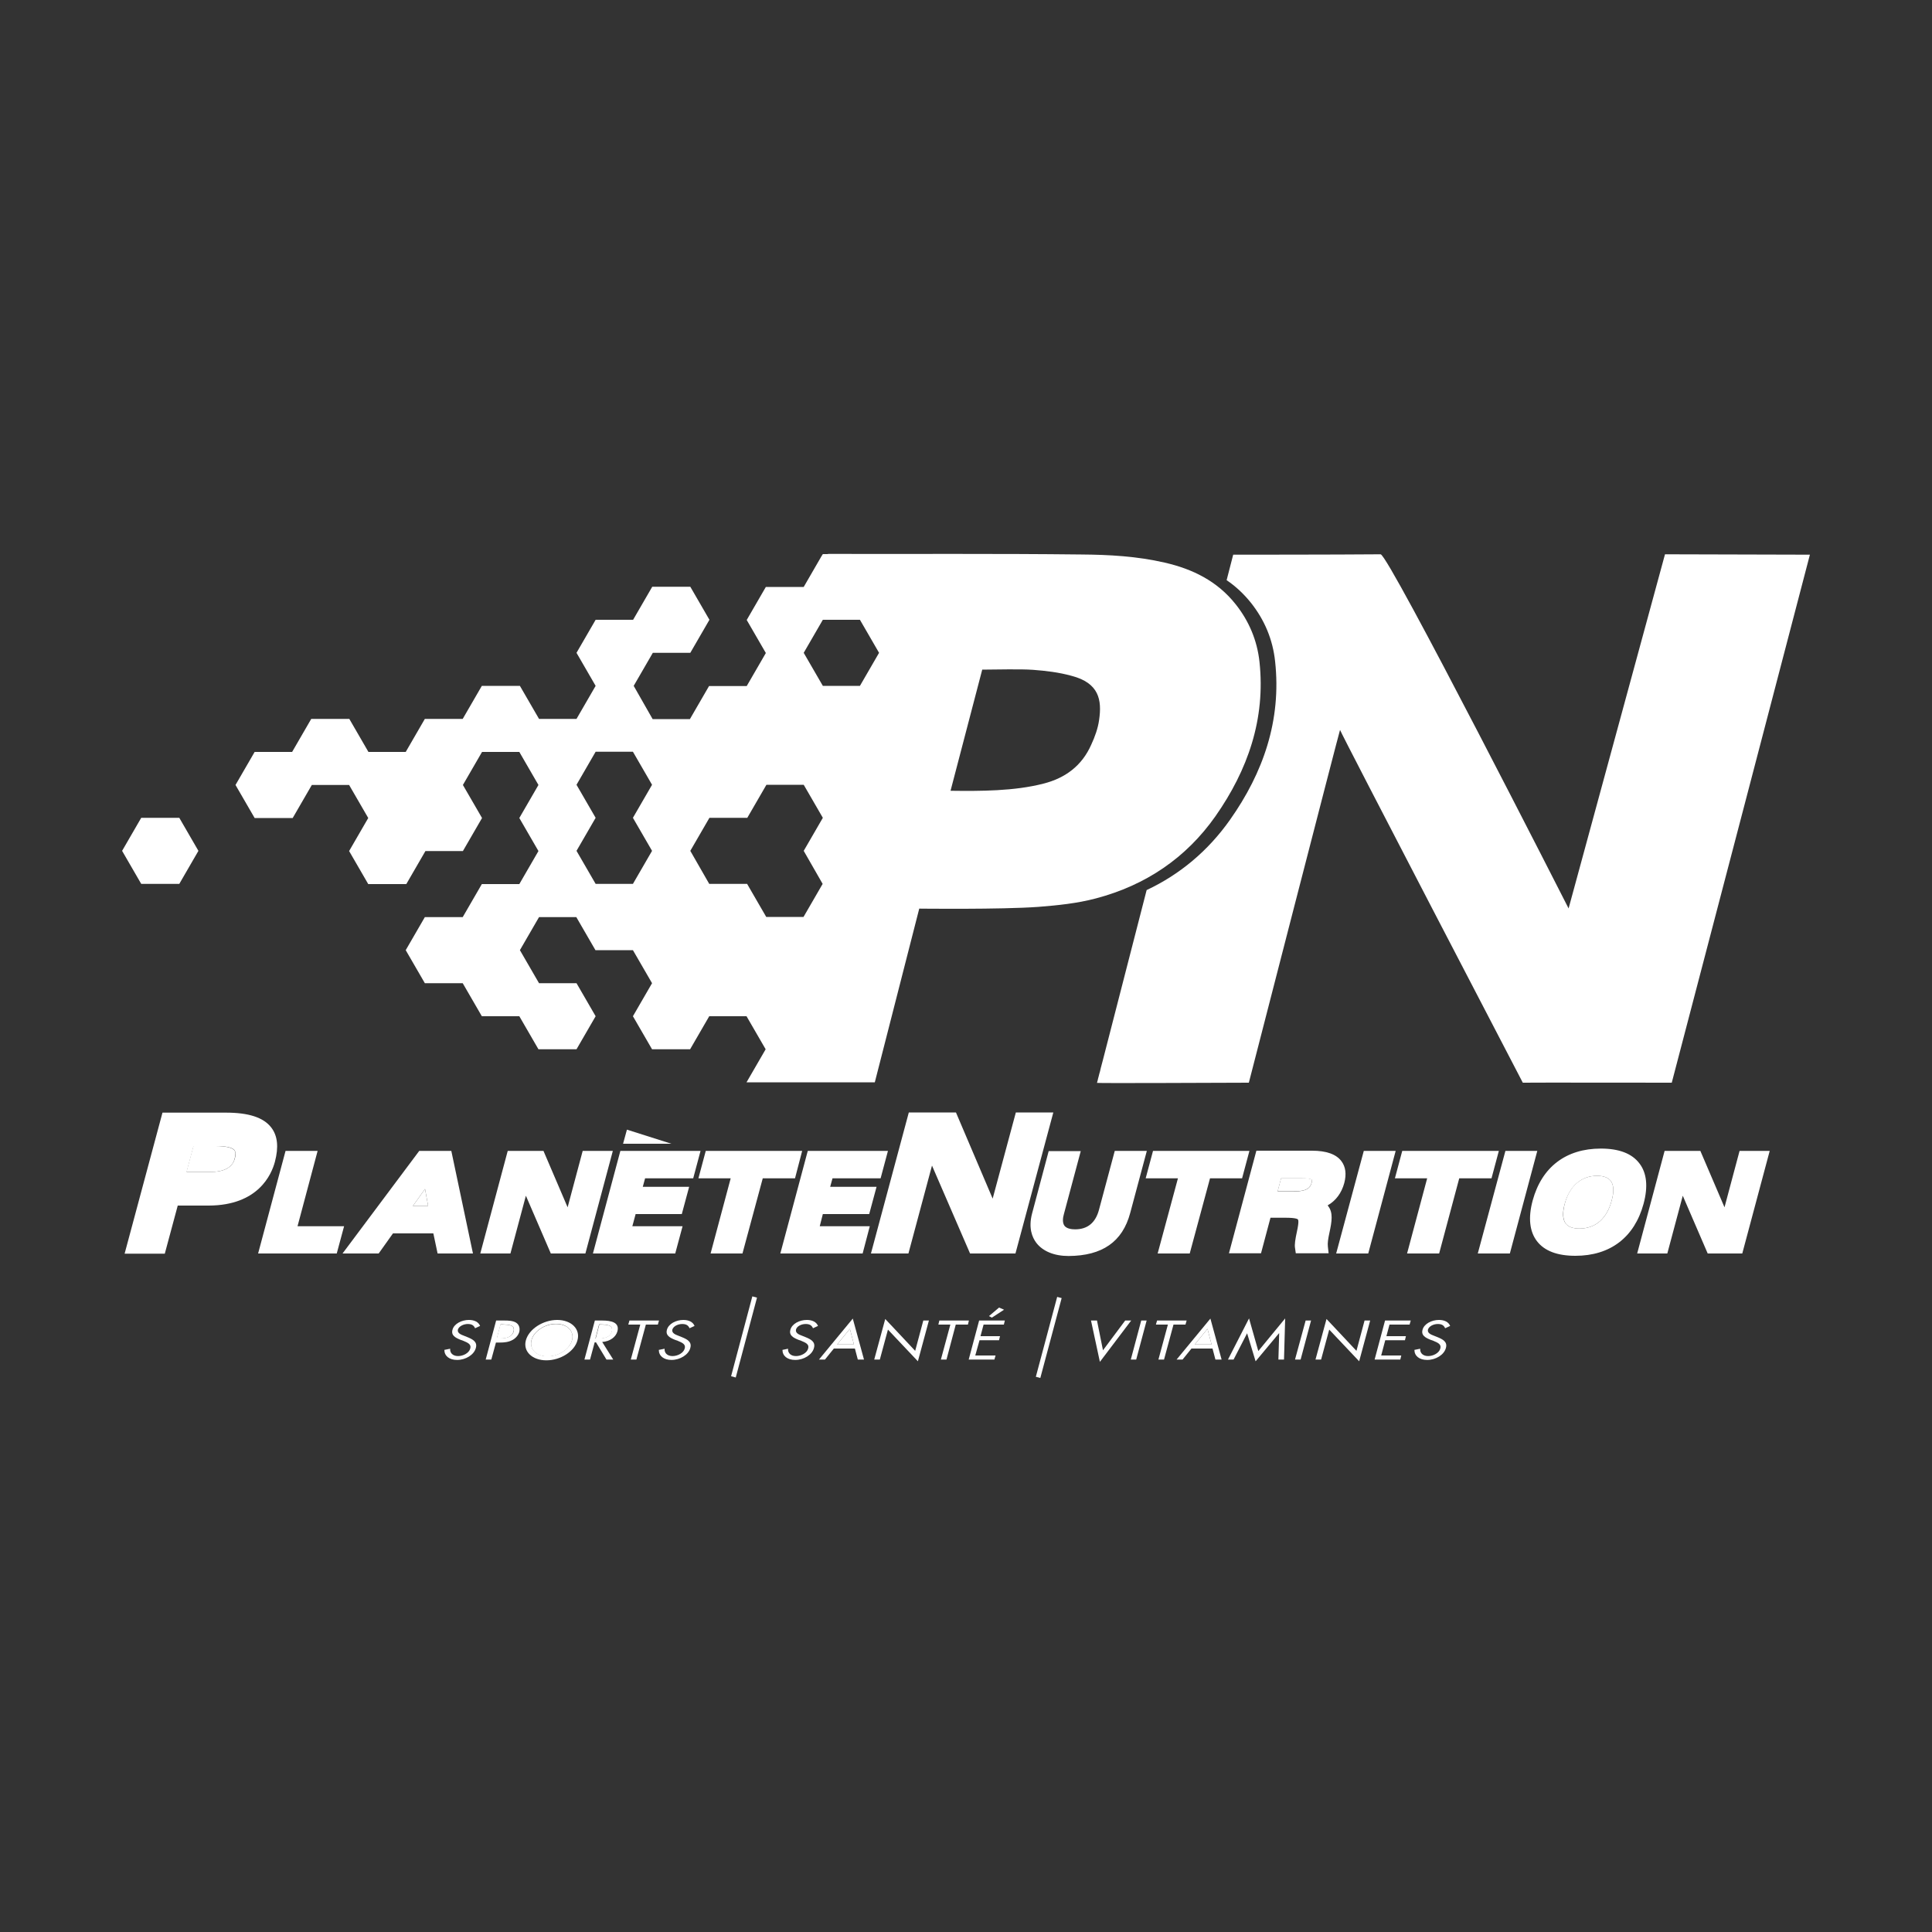 <?xml version="1.0" encoding="utf-8"?>
<!-- Generator: Adobe Illustrator 19.0.0, SVG Export Plug-In . SVG Version: 6.00 Build 0)  -->
<svg version="1.1" id="Calque_1" xmlns="http://www.w3.org/2000/svg" xmlns:xlink="http://www.w3.org/1999/xlink" x="0px" y="0px"
	 viewBox="-499 501 1000 1000" style="enable-background:new -499 501 1000 1000;" xml:space="preserve">
<rect x="-499" y="501" width="1000" height="1000" fill="#333333" stroke="none"/>
<style type="text/css">
	.st0{fill:#FFFFFF;}
</style>
<g>
	<g>
		<g>
			<g>
				<path class="st0" d="M-188,1186.6h-0.8l-1.9,7.3h0.9c3.2,0,6.6-0.5,7.5-3.6C-181.5,1186.9-184.5,1186.6-188,1186.6z"/>
				<path class="st0" d="M179.9,1113.1c0.3-1.1,0.1-1.5,0.1-1.5c-0.1-0.1-0.7-0.8-5.2-0.8h-10.7l-1.8,6.8h8.5
					C177.7,1117.7,179.3,1115.5,179.9,1113.1z"/>
				<polygon class="st0" points="-65.7,1196.9 -57,1196.9 -59.1,1188.8 				"/>
				<path class="st0" d="M-211.2,1186.3c-5.9,0-11.5,3.8-12.7,8.4c-1.2,4.6,2.4,8.4,8.3,8.4c5.8,0,11.5-3.8,12.7-8.4
					C-201.7,1190-205.3,1186.3-211.2,1186.3z"/>
				<polygon class="st0" points="119.4,1196.9 128.1,1196.9 126,1188.8 				"/>
				<path class="st0" d="M-390.2,1107.6c10.8,0,12.3-5.3,12.7-7.1c0.5-1.9,0.5-3.3-0.2-4.1c-1.1-1.4-4.4-2.2-9.8-2.2h-11.4
					l-3.6,13.4L-390.2,1107.6L-390.2,1107.6z"/>
				<polygon class="st0" points="-285.3,1125.2 -277.4,1125.2 -279,1116.4 				"/>
				<path class="st0" d="M334.7,1112.2c-1.3-1.7-3.7-2.6-7.1-2.6c-8.2,0-14.3,5.3-16.7,14.5c-1.2,4.6-1,8.1,0.5,10.2
					c1.3,1.7,3.7,2.6,7.1,2.6c8.3,0,14.2-5.1,16.7-14.5C336.5,1117.8,336.3,1114.3,334.7,1112.2z"/>
				<path class="st0" d="M-238.9,1186.6h-1.1l-1.9,7.2h1.9c3.2,0,6-0.8,6.8-3.6C-232.3,1186.8-235.6,1186.6-238.9,1186.6z"/>
				<path class="st0" d="M-256.9,1186.3c2.2,0,3.2,0.8,3.8,2.2l2.6-1.2c-0.8-2-2.9-3.1-5.8-3.1c-3.8,0-7.7,2-8.5,5.1
					c-0.8,2.9,1.5,4.1,4.2,5.2l1.4,0.5c2.1,0.9,4.3,1.7,3.6,4c-0.6,2.3-3.6,3.9-6.3,3.9c-2.8,0-4.3-1.7-4.1-3.8l-3,0.6
					c0,3.1,2.5,5.2,6.6,5.2c4.5,0,8.8-2.7,9.7-6.2c0.9-3.2-1.6-4.5-4.6-5.7l-1.5-0.6c-1.6-0.6-3.6-1.4-3.2-3.2
					C-261.5,1187.5-259.1,1186.3-256.9,1186.3z"/>
				<path class="st0" d="M-231.9,1185.6c-1.6-1-3.9-1.1-6.1-1.1h-4.2l-5.4,20.2h2.9l2.4-8.8h2.1c2.1,0,4.4-0.2,6.4-1.3
					c1.9-1,3.2-2.7,3.6-4.3C-229.8,1188.4-230.3,1186.6-231.9,1185.6z M-233.1,1190.1c-0.8,2.9-3.7,3.6-6.8,3.6h-1.9l1.9-7.2h1.1
					C-235.6,1186.6-232.3,1186.8-233.1,1190.1z"/>
				<path class="st0" d="M-210.6,1184.2c-7.3,0-14.6,4.7-16.2,10.5c-1.6,5.8,3.3,10.4,10.6,10.4s14.6-4.6,16.1-10.4
					C-198.5,1188.9-203.3,1184.2-210.6,1184.2z M-202.9,1194.6c-1.2,4.6-6.9,8.4-12.7,8.4c-5.8,0-9.5-3.8-8.3-8.4s6.9-8.4,12.7-8.4
					S-201.7,1190-202.9,1194.6z"/>
				<path class="st0" d="M-187.4,1184.5h-3.7l-5.4,20.2h2.9l2.4-8.9h0.7l5.4,8.9h3.5l-5.7-9.1c4-0.3,7.1-2.5,7.9-5.6
					C-178.3,1185.5-182.5,1184.5-187.4,1184.5z M-182.4,1190.2c-0.8,3.1-4.2,3.6-7.5,3.6h-0.9l1.9-7.3h0.8
					C-184.5,1186.6-181.5,1186.9-182.4,1190.2z"/>
				<polygon class="st0" points="-173.2,1184.5 -173.8,1186.6 -167.6,1186.6 -172.5,1204.7 -169.6,1204.7 -164.7,1186.6 
					-158.5,1186.6 -157.9,1184.5 				"/>
				<path class="st0" d="M-145.9,1186.3c2.2,0,3.2,0.8,3.8,2.2l2.6-1.2c-0.8-2-2.9-3.1-5.8-3.1c-3.8,0-7.7,2-8.5,5.1
					c-0.8,2.9,1.5,4.1,4.2,5.2l1.4,0.5c2.1,0.9,4.3,1.7,3.6,4c-0.6,2.3-3.6,3.9-6.3,3.9c-2.8,0-4.3-1.7-4.1-3.8l-3,0.6
					c0,3.1,2.5,5.2,6.6,5.2c4.4,0,8.8-2.7,9.7-6.2c0.9-3.2-1.6-4.5-4.6-5.7l-1.5-0.6c-1.6-0.6-3.6-1.4-3.2-3.2
					C-150.5,1187.5-148.2,1186.3-145.9,1186.3z"/>
				<path class="st0" d="M-82,1186.3c2.2,0,3.2,0.8,3.8,2.2l2.6-1.2c-0.8-2-2.9-3.1-5.8-3.1c-3.8,0-7.7,2-8.5,5.1
					c-0.8,2.9,1.5,4.1,4.2,5.2l1.4,0.5c2.1,0.9,4.3,1.7,3.6,4c-0.6,2.3-3.6,3.9-6.3,3.9c-2.8,0-4.3-1.7-4.1-3.8l-2.9,0.6
					c0,3.1,2.5,5.2,6.6,5.2c4.5,0,8.8-2.7,9.7-6.2c0.9-3.2-1.6-4.5-4.6-5.7l-1.5-0.6c-1.6-0.6-3.6-1.4-3.2-3.2
					C-86.6,1187.5-84.3,1186.3-82,1186.3z"/>
				<path class="st0" d="M-75.1,1204.7h3.1l4.6-5.7h10.9l1.5,5.7h3.2l-5.8-21.2L-75.1,1204.7z M-65.7,1196.9l6.6-8.1l2.1,8.1H-65.7z
					"/>
				<polygon class="st0" points="-25.3,1200.2 -40.8,1183.7 -46.5,1204.7 -43.6,1204.7 -39.4,1189.2 -23.9,1205.6 -18.2,1184.5 
					-21.1,1184.5 				"/>
				<polygon class="st0" points="-12.8,1184.5 -13.3,1186.6 -7.1,1186.6 -12,1204.7 -9.1,1204.7 -4.3,1186.6 2,1186.6 2.5,1184.5 
									"/>
				<polygon class="st0" points="2.4,1204.7 15.7,1204.7 16.3,1202.6 5.8,1202.6 8,1194.7 18.1,1194.7 18.6,1192.6 8.5,1192.6 
					10.1,1186.6 20.6,1186.6 21.1,1184.5 7.8,1184.5 				"/>
				<polygon class="st0" points="18.1,1177.8 12.9,1182.2 14.4,1183 20.7,1178.9 				"/>
				<polygon class="st0" points="83.4,1184.5 71.9,1199.9 68.8,1184.5 65.7,1184.5 70.3,1205.9 86.5,1184.5 				"/>
				<polygon class="st0" points="86.3,1204.7 89.1,1204.7 94.5,1184.5 91.7,1184.5 				"/>
				<polygon class="st0" points="115.2,1184.5 99.9,1184.5 99.3,1186.6 105.5,1186.6 100.6,1204.7 103.5,1204.7 108.4,1186.6 
					114.6,1186.6 				"/>
				<path class="st0" d="M110,1204.7h3.1l4.6-5.7h10.9l1.5,5.7h3.2l-5.8-21.2L110,1204.7z M119.4,1196.9l6.6-8.1l2.1,8.1H119.4z"/>
				<polygon class="st0" points="147.5,1183.4 136.6,1204.7 139.5,1204.7 146.5,1191.1 146.5,1191.1 150.9,1205.6 163,1191.1 
					163.1,1191.1 162.7,1204.7 165.6,1204.7 166.2,1183.4 152.3,1200.3 				"/>
				<polygon class="st0" points="171.3,1204.7 174.2,1204.7 179.6,1184.5 176.8,1184.5 				"/>
				<polygon class="st0" points="203.1,1200.2 187.6,1183.7 181.9,1204.7 184.8,1204.7 189,1189.2 204.5,1205.6 210.2,1184.5 
					207.3,1184.5 				"/>
				<polygon class="st0" points="212.5,1204.7 225.8,1204.7 226.3,1202.6 215.9,1202.6 218,1194.7 228.2,1194.7 228.7,1192.6 
					218.6,1192.6 220.2,1186.6 230.6,1186.6 231.2,1184.5 217.9,1184.5 				"/>
				<path class="st0" d="M245.2,1186.3c2.2,0,3.2,0.8,3.8,2.2l2.6-1.2c-0.8-2-2.9-3.1-5.8-3.1c-3.8,0-7.7,2-8.5,5.1
					c-0.8,2.9,1.5,4.1,4.2,5.2l1.4,0.5c2.1,0.9,4.3,1.7,3.6,4c-0.6,2.3-3.6,3.9-6.3,3.9c-2.8,0-4.3-1.7-4.1-3.8l-3,0.6
					c0,3.1,2.5,5.2,6.6,5.2c4.5,0,8.8-2.7,9.7-6.2c0.9-3.2-1.6-4.5-4.6-5.7l-1.5-0.6c-1.6-0.6-3.6-1.4-3.2-3.2
					C240.6,1187.5,242.9,1186.3,245.2,1186.3z"/>
				
					<rect x="43" y="1172.1" transform="matrix(0.966 0.258 -0.258 0.966 309.056 28.929)" class="st0" width="2.4" height="42.8"/>
				
					<rect x="-115.4" y="1172" transform="matrix(0.966 0.257 -0.257 0.966 303.088 69.507)" class="st0" width="2.5" height="42.8"/>
				<path class="st0" d="M-356.7,1102.3c2-7.6,1.4-13.4-1.9-17.7c-4-5.2-11.7-7.7-23.4-7.7h-32.9l-19.6,73h20.8l6.7-24.9h16.1
					C-365.5,1124.9-358.5,1109.1-356.7,1102.3z M-387.4,1094.2c5.4,0,8.7,0.7,9.8,2.2c0.6,0.8,0.7,2.2,0.2,4.1
					c-0.5,1.7-1.9,7.1-12.7,7.1h-12.3l3.6-13.4H-387.4L-387.4,1094.2z"/>
				<polygon class="st0" points="-345,1135.7 -334.6,1096.7 -351.2,1096.7 -365.4,1149.8 -324.7,1149.8 -320.9,1135.7 				"/>
				<path class="st0" d="M-265.4,1096.7H-282l-39.7,53.1h18.7l7.4-10.4h20.9l2.2,10.4h18.3L-265.4,1096.7z M-285.3,1125.2l6.3-8.8
					l1.6,8.8H-285.3z"/>
				<polygon class="st0" points="-226.8,1119.9 -213.9,1149.8 -196,1149.8 -181.8,1096.7 -197.4,1096.7 -205.2,1125.9 
					-217.7,1096.7 -236.2,1096.7 -250.4,1149.8 -234.8,1149.8 				"/>
				<polygon class="st0" points="-149.5,1149.8 -145.7,1135.7 -171.7,1135.7 -170,1129.4 -146.1,1129.4 -142.3,1115.3 
					-166.3,1115.3 -165.1,1110.9 -140.2,1110.9 -136.4,1096.7 -177.9,1096.7 -192.1,1149.8 				"/>
				<polygon class="st0" points="-83.8,1096.7 -133.7,1096.7 -137.5,1110.9 -120.8,1110.9 -131.2,1149.8 -114.7,1149.8 
					-104.2,1110.9 -87.5,1110.9 				"/>
				<polygon class="st0" points="-73.1,1129.4 -49.1,1129.4 -45.3,1115.3 -69.3,1115.3 -68.1,1110.9 -43.2,1110.9 -39.4,1096.7 
					-80.9,1096.7 -95.1,1149.8 -52.5,1149.8 -48.8,1135.7 -74.7,1135.7 				"/>
				<polygon class="st0" points="26.8,1076.8 14.8,1121.4 -4.2,1076.8 -28.6,1076.8 -48.2,1149.8 -28.8,1149.8 -16.6,1104.3 
					3.1,1149.8 26.6,1149.8 46.2,1076.8 				"/>
				<path class="st0" d="M86,1128.8l8.6-32.1H78l-8.2,30.6c-1.8,6.6-5.9,10-12.3,10c-1.8,0-4.3-0.3-5.5-1.8
					c-1.2-1.6-0.9-4.2-0.3-6.2l8.7-32.5H43.8l-8.6,32.3c-2,7.6,0.1,12.4,2.2,15.2c3.4,4.4,9.3,6.8,16.7,6.8
					C71.5,1151,82,1143.8,86,1128.8z"/>
				<polygon class="st0" points="110.7,1110.9 100.2,1149.8 116.8,1149.8 127.3,1110.9 143.9,1110.9 147.7,1096.7 97.8,1096.7 
					94,1110.9 				"/>
				<path class="st0" d="M188.7,1149.8l-0.4-3.6c-0.2-1.7,0.1-3.9,0.8-7.1c1.3-6,2-10.5-0.7-13.9c-0.1-0.1-0.1-0.2-0.2-0.3
					c4.2-2.4,7.2-6.4,8.6-11.6c1.2-4.6,0.7-8.4-1.5-11.3c-2.7-3.6-7.8-5.4-15.2-5.4h-28.8l-14.2,53.1h16.6l4.9-18.4h7.9
					c5.2,0,6.2,0.7,6.3,0.9c0.2,0.2,0.6,1.2-0.5,6.2c-0.9,4.1-1.3,6.9-1,8.5l0.4,2.8h17V1149.8z M164.1,1110.9h10.7
					c4.5,0,5.2,0.7,5.2,0.8c0,0,0.2,0.4-0.1,1.5c-0.6,2.4-2.2,4.5-9.1,4.5h-8.5L164.1,1110.9z"/>
				<polygon class="st0" points="209.2,1149.8 223.4,1096.7 206.9,1096.7 192.6,1149.8 				"/>
				<polygon class="st0" points="276.8,1096.7 226.8,1096.7 223,1110.9 239.7,1110.9 229.3,1149.8 245.9,1149.8 256.3,1110.9 
					273,1110.9 				"/>
				<polygon class="st0" points="280.2,1096.7 265.9,1149.8 282.5,1149.8 296.7,1096.7 				"/>
				<path class="st0" d="M349.5,1103.1c-3.9-5.1-10.6-7.6-19.9-7.6c-18.1,0-30.6,9.6-35.3,26.9c-2.4,8.9-1.6,16,2.2,21
					c3.9,5.1,10.6,7.6,19.9,7.6c18.1,0,30.6-9.6,35.3-26.9C354.1,1115.2,353.4,1108.1,349.5,1103.1z M318.5,1136.9
					c-3.4,0-5.8-0.9-7.1-2.6c-1.6-2.1-1.8-5.6-0.5-10.2c2.5-9.2,8.6-14.5,16.7-14.5c3.4,0,5.8,0.9,7.1,2.6c1.6,2.1,1.8,5.6,0.5,10.2
					C332.7,1131.8,326.8,1136.9,318.5,1136.9z"/>
				<polygon class="st0" points="401.4,1096.7 393.6,1125.9 381.1,1096.7 362.6,1096.7 348.4,1149.8 364,1149.8 372,1119.9 
					384.9,1149.8 402.8,1149.8 417,1096.7 				"/>
				<polygon class="st0" points="-174.5,1085.7 -176.5,1093 -151.5,1093 				"/>
			</g>
			<g>
				<g>
					<path class="st0" d="M437.8,788.1c0,0-59.9,229.2-71.5,273.3c0,0-76-0.1-77.1,0c0,0-94-180.5-94.6-182.6
						c-0.2,0-47.2,182.6-47.2,182.6c-23.9,0.1-76.7,0.3-78.6,0.1l0.4-1.5c0-0.1,0.1-0.3,0.1-0.5l0.1-0.4l0.3-1.1l0.3-1.2l0.4-1.4
						l0.2-0.9l0.8-3.1l0.4-1.5l22.7-88.2c17.2-8.1,31.7-20.2,43.1-36.3c17.3-24.5,26.7-51.6,23.4-82c-1.2-11.4-5.5-21.6-12.6-30.5
						c-3.7-4.6-7.9-8.5-12.5-11.6l3.4-13.2c1,0,53.3,0,76.3-0.2c4.1,0,97.3,183.3,97.3,183.3l49.9-183.3L437.8,788.1z"/>
					<path class="st0" d="M69.3,1060c0.3-1,0.7-2.6,1.2-4.6L69.3,1060z"/>
					<path class="st0" d="M71.5,1051.3l-1,4C70.7,1054.2,71.1,1052.8,71.5,1051.3z"/>
					<path class="st0" d="M419.3,787.7"/>
				</g>
				<g>
					<polygon class="st0" points="-425.9,924.3 -435.8,941.4 -425.9,958.5 -406.2,958.5 -396.3,941.4 -406.2,924.3 					"/>
					<path class="st0" d="M152.9,843.5c-1.2-11-5.4-21-12.3-29.7c-9.5-12-22.3-18.3-36.8-21.6c-14.2-3.3-28.8-4.1-43.2-4.2
						c-43.5-0.5-87-0.2-130.4-0.3c-0.3,0-0.7,0-1,0.1h-2.3l-0.7,1.1l-9.2,15.9h-19.6l-9.9,17.1l9.9,17.1l-9.9,17.1H-132l-9.9,17.1
						h-19.3L-171,856l9.9-17.1h19.4l9.9-17.1l-9.9-17.1h-19.7l-9.9,17.1h-19.4l-9.9,17.1l9.9,17.1l-9.9,17.1H-220l-9.9-17.1h-19.7
						l-9.9,17.1h-19.6l-9.9,17.1h-19.3l-9.9-17.1h-19.7l-9.9,17.1h-19.4l-9.9,17.1l9.9,17.1h19.7l9.9-17.1h19.3l9.9,17.1l-9.9,17.1
						l9.9,17.1h19.7l9.9-17.1h19.4l9.9-17.1l-9.9-17.1l9.9-17.1h19.3l9.9,17.1l-9.9,17.1l9.9,17.1l-9.9,17.1h-19.4l-9.9,17.1h-19.6
						l-9.9,17.1l9.9,17.1h19.6l9.9,17.1h19.4l9.9,17.1h19.7l9.9-17.1l-9.9-17.1H-220l-9.9-17.1l9.9-17.1h19.3l9.9,17.1h19.4
						l9.9,17.1l-9.9,17.1l9.9,17.1h19.7l9.9-17.1h19.3l9.9,17.1l-9.9,17.1h39.4l0,0h19.7l0,0c2.5,0,4.9,0,7.3,0l23-89.9
						c0,0,42.3,0.5,61.6-0.9c10.1-0.8,20.1-1.8,29.9-4.4c25.7-6.8,46.6-20.9,61.8-42.5C146.9,899.5,156.1,873.1,152.9,843.5z
						 M-73.1,821.8L-73.1,821.8h19.2l9.9,17.1l-9.9,17.1h-19.2l-9.9-17.1L-73.1,821.8z M-141.7,941.4l9.9-17.1h19.6l9.9-17.1H-83
						l0,0l9.9,17.1l-9.9,17.1l0,0l0,0l9.8,17.1l-9.9,17.1h-19.3l-9.9-17.1h-19.6L-141.7,941.4z M-190.7,958.5l-9.9-17.1l9.9-17.1
						l-9.9-17.1l9.9-17.1h19.3l9.9,17.1l-9.9,17.1l9.9,17.1l-9.9,17.1H-190.7z M69.9,873.6c-0.6,4.4-2.2,8.8-4.1,12.9
						c-4.8,10.8-13.3,17.2-24.7,20.1C26,910.5,8.4,910.5-7,910.3l16.4-62.7c7.2,0,19.2-0.4,26.3,0.1c6.7,0.5,13.4,1.3,19.9,3.1
						C69.9,854.5,71.4,863.3,69.9,873.6z"/>
				</g>
			</g>
		</g>
	</g>
</g>
</svg>
